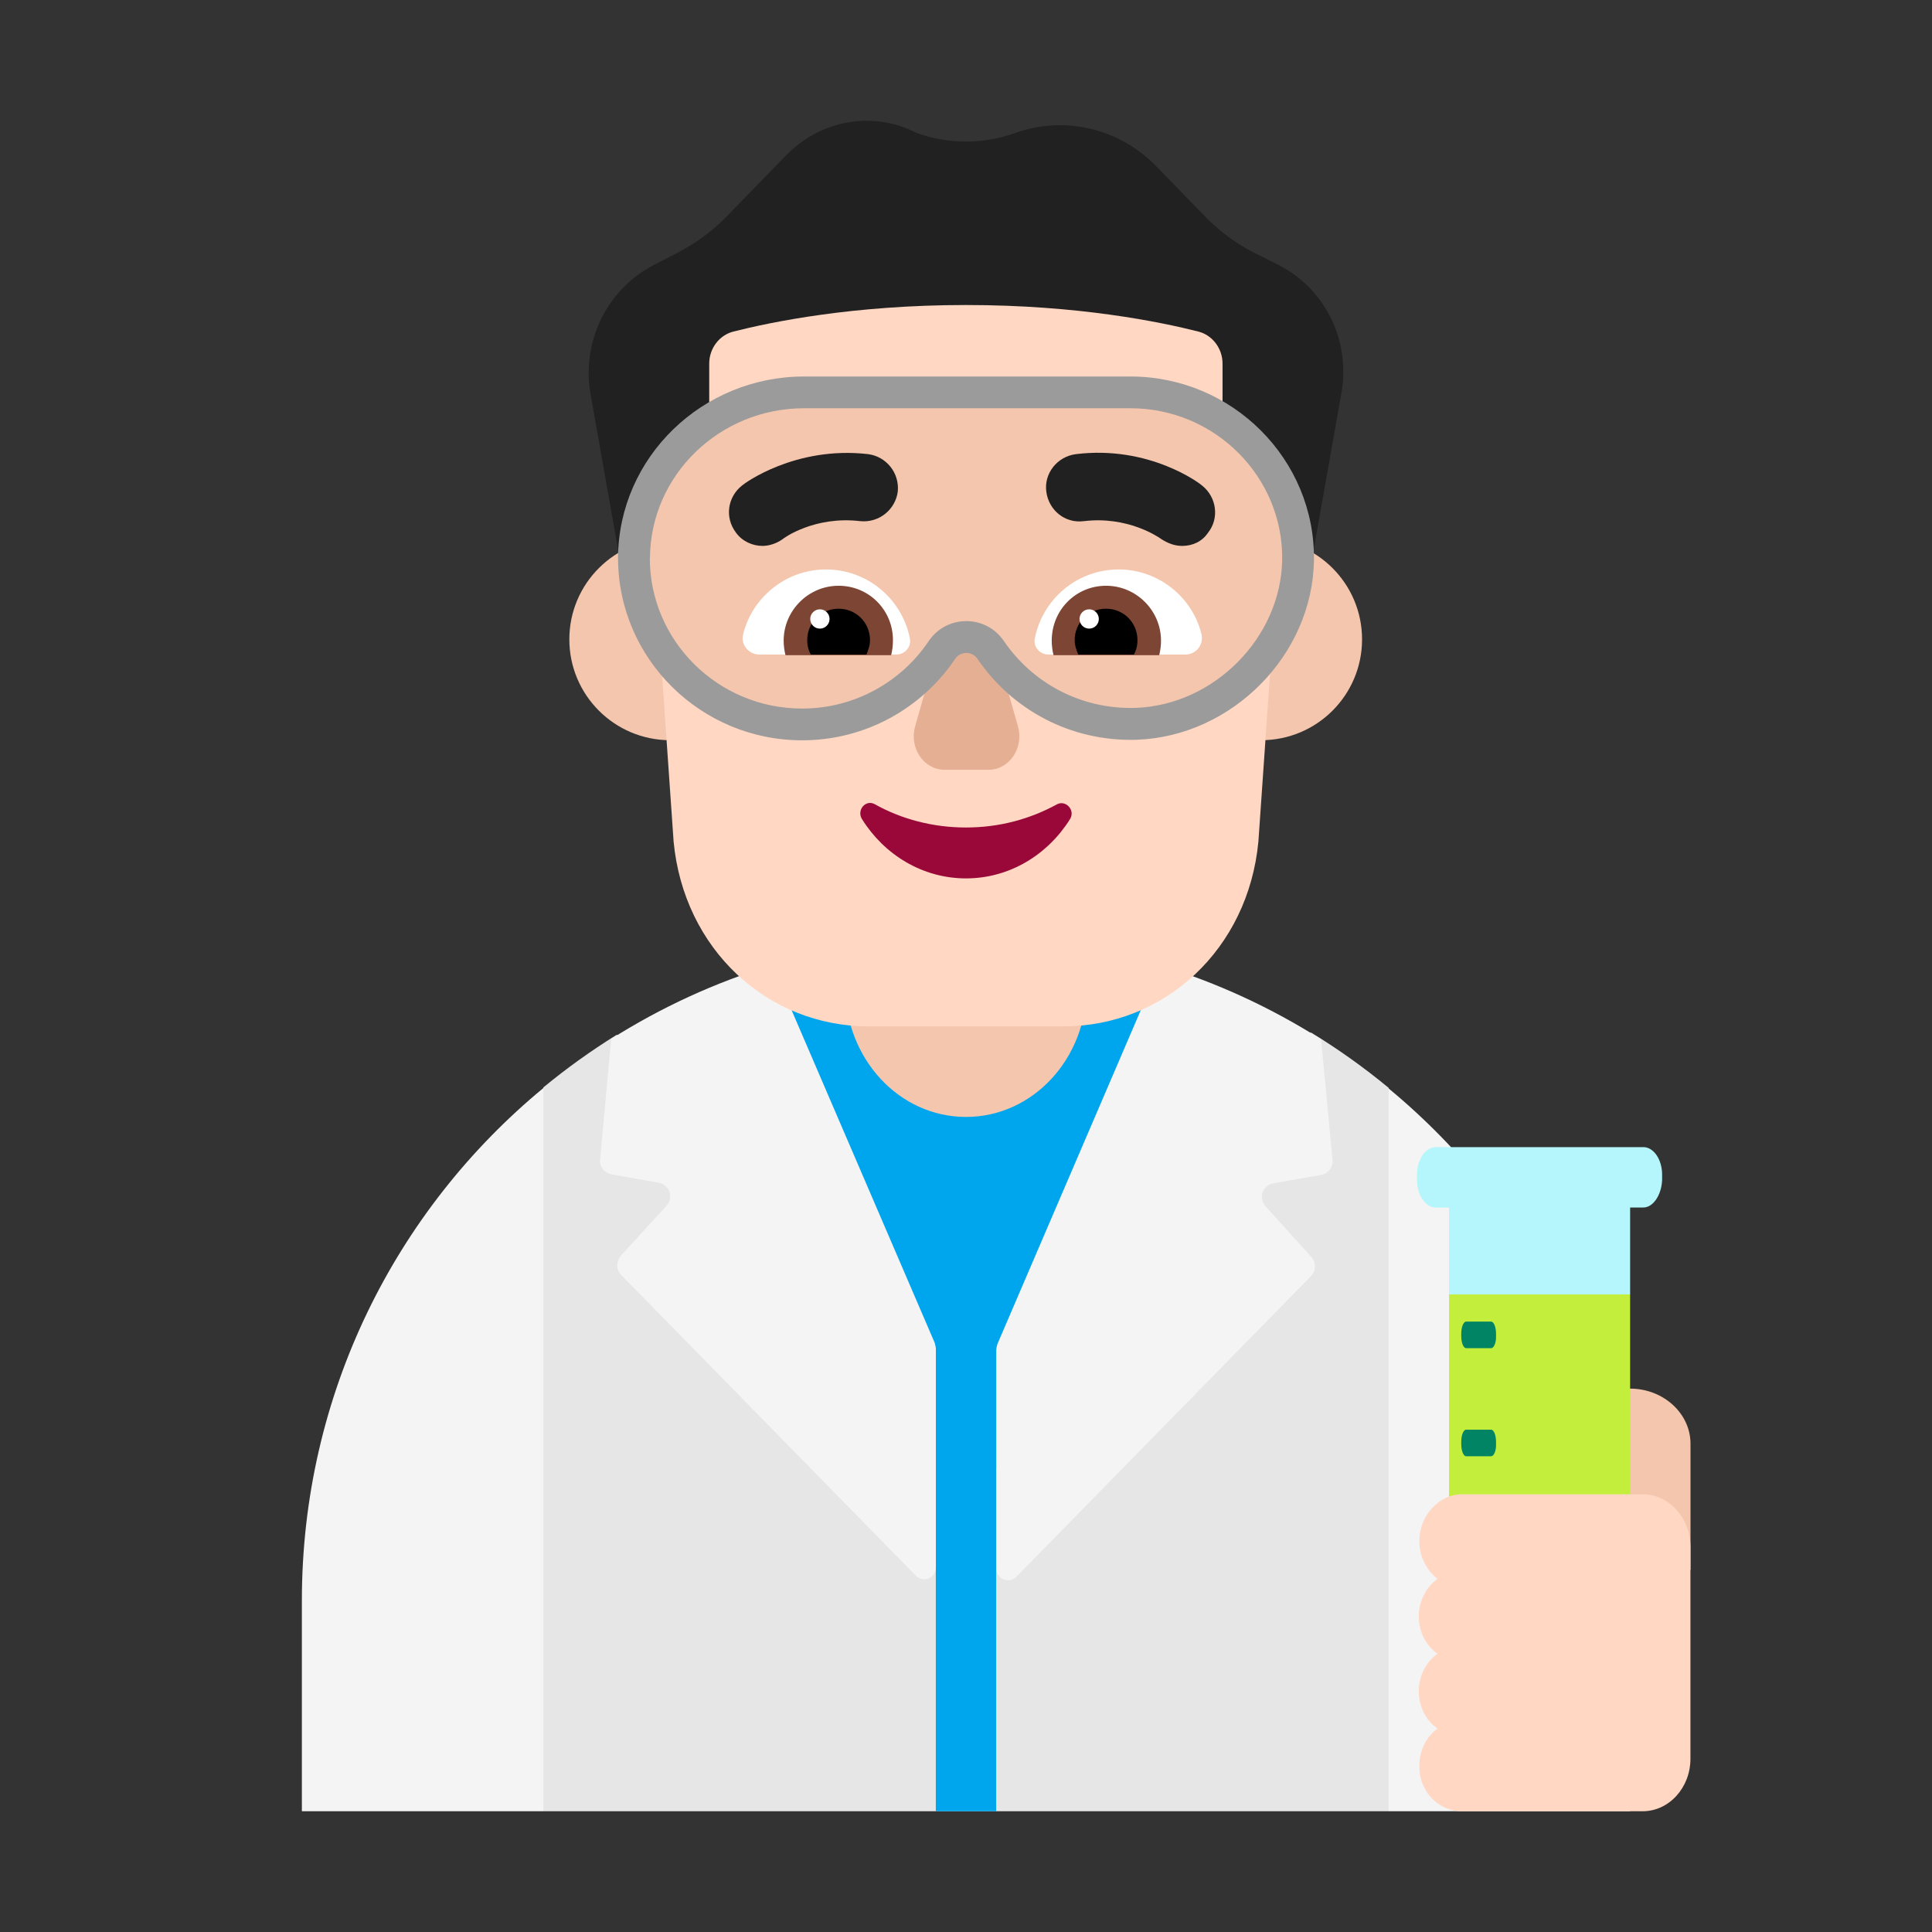 <svg fill="none" height="32" viewBox="0 0 32 32" width="32" xmlns="http://www.w3.org/2000/svg"><rect x="0" y="0" width="32" height="32" fill="#333333" stroke="none"/><path d="m9 18.011c.382-.315.786-.605 1.209-.868l5.791-.143 5.72.105c.449.274.877.58 1.28.913l1 5.982-1 6h-14l-1-6z" fill="#e6e6e6"/><path d="m16.5 24.33v5.67h-1v-5.8l-4-6.7 1.346-1.542 3.154-.458 3.147.458 1.353 1.542z" fill="#00a6ed"/><g fill="#f4f4f4"><path d="m23 18.028c2.442 2.018 4 5.07 4 8.482v3.49h-4z"/><path d="m19.214 15.988c.95.29 1.845.706 2.667 1.227l.19 1.995c.01.12-.07.23-.19.25l-.79.14c-.18.03-.25.24-.13.38l.76.84c.08.09.08.23-.01.32l-4.88 4.98c-.12.12-.33.03-.33-.14v-3.61c0-.04.01-.08.02-.11z"/><path d="m10.123 17.208c.822-.52 1.717-.934 2.667-1.223l2.691 6.255.005.02c.008.031.015.057.015.09v3.61c0 .18-.21.26-.33.14l-4.88-4.98c-.09-.09-.09-.22-.01-.32l.76-.83c.12-.13.05-.35-.13-.38l-.79-.14c-.12-.03-.2-.13-.18-.26z"/><path d="m9 18.021v11.979h-4v-3.49c0-3.42 1.556-6.472 4-8.489z"/></g><path d="m27 23c.55 0 1 .41 1 .912v2.088h-2v-2.088c.01-.502.45-.912 1-.912z" fill="#f4c6ad"/><path d="m27.22 20h-.22v1.44l-1.5 1.06-1.5-1.06v-1.44h-.22c-.17 0-.31-.206-.31-.456v-.088c0-.25.14-.456.31-.456h3.44c.17 0 .31.206.31.456v.088c-.01.25-.15.456-.31.456z" fill="#b4f6fc"/><path d="m27 21.44h-3v6.31h3z" fill="#c3ef3c"/><path d="m24.284 22.33h.414c.045 0 .085-.09.081-.2v-.04c0-.11-.037-.2-.081-.2h-.414c-.045 0-.081.09-.081.2v.04c0 .11.036.2.081.2z" fill="#008463"/><path d="m24.284 24.12h.414c.045 0 .085-.09.081-.2v-.04c0-.11-.037-.2-.081-.2h-.414c-.045 0-.081.09-.081.2v.04c0 .11.036.2.081.2z" fill="#008463"/><path d="m23.509 25.5c.009-.4.328-.75.701-.75h2.997c.437 0 .792.39.792.87v3.51c0 .48-.355.87-.792.87h-2.997c-.373 0-.692-.31-.701-.72-.009-.27.109-.51.301-.65-.191-.13-.31-.36-.31-.62s.128-.49.31-.62c-.191-.13-.31-.36-.31-.62s.128-.49.31-.62c-.182-.14-.31-.38-.301-.65z" fill="#ffd7c2"/><path d="m16 18.5c-1.107 0-2-.964-2-2.159v-2.683c0-1.195.893-2.159 2-2.159s2 .964 2 2.159v2.683c0 1.195-.893 2.159-2 2.159z" fill="#f4c6ad"/><path d="m12.77 10.59c0 .922-.748 1.67-1.67 1.67-.922 0-1.67-.748-1.67-1.67 0-.922.748-1.67 1.67-1.67.922 0 1.67.748 1.67 1.67z" fill="#f4c6ad"/><path d="m22.56 10.59c0 .922-.748 1.67-1.67 1.67s-1.67-.748-1.67-1.67c0-.922.748-1.67 1.67-1.67s1.67.748 1.67 1.67z" fill="#f4c6ad"/><path d="m15.555 3c-2.787 0-4.991 2.407-4.793 5.247l.395 5.691c.168 1.783 1.552 3.062 3.232 3.062h3.222c1.68 0 3.064-1.279 3.232-3.062l.395-5.691c.198-2.83-2.006-5.247-4.793-5.247z" fill="#ffd7c2"/><path d="m21.183 4.392-.418-.21c-.292-.15-.564-.35-.798-.59l-.817-.84c-.613-.63-1.518-.84-2.335-.55-.525.19-1.109.19-1.634 0-.71-.37-1.576-.22-2.15.36l-.992 1.02c-.233.24-.506.44-.807.6l-.409.21c-.768.4-1.197 1.27-1.041 2.14l.554 3.13c.058.31.321.54.623.55 0 0-.058-.89-.097-1.46-.019-.29.097-.58.311-.78l.185-.17c.253-.23.389-.56.389-.9v-.88c0-.25.165-.47.399-.53.632-.16 1.984-.44 3.852-.44s3.22.28 3.852.44c.233.06.399.28.399.53v.88c0 .34.146.67.389.9l.195.18c.214.2.331.48.311.78-.039.57-.097 1.45-.097 1.45.302-.02.554-.24.613-.55l.554-3.13c.165-.87-.253-1.74-1.031-2.14z" fill="#212121"/><path d="m15.654 10.29-.496 1.738c-.103.356.14.722.486.722h.73c.346 0 .589-.366.486-.722l-.496-1.738c-.103-.386-.599-.386-.711 0z" fill="#e5af93"/><path d="m18.724 6.5h-5.408c-1.535 0-2.806 1.217-2.816 2.745 0 1.518 1.25 2.755 2.785 2.755.966 0 1.82-.493 2.318-1.237.193-.282.61-.282.803 0 .518.764 1.403 1.257 2.409 1.227 1.444-.05 2.663-1.287 2.684-2.715.02-1.518-1.23-2.775-2.775-2.775z" fill="#f4c6ad"/><path d="m12.31 10.502c.15-.61.71-1.07 1.37-1.07.69 0 1.26.49 1.39 1.14.03.14-.08.27-.23.27h-2.26c-.18 0-.32-.17-.27-.34z" fill="#fff"/><path d="m19.9 10.502c-.15-.61-.71-1.07-1.37-1.07-.69 0-1.26.49-1.39 1.14-.03.14.08.27.23.27h2.26c.18 0 .31-.16.27-.34z" fill="#fff"/><path d="m12.98 10.612c0-.5.41-.91.91-.91s.9.4.9.9c0 .09-.01.17-.03.25h-1.75c-.02-.08-.03-.16-.03-.24z" fill="#7d4533"/><path d="m19.23 10.612c0-.5-.41-.91-.91-.91s-.9.4-.9.91c0 .08.01.16.03.24h1.75c.02-.08.03-.16.03-.24z" fill="#7d4533"/><path d="m13.89 10.082c.29 0 .52.23.52.52 0 .09-.03.17-.06.24h-.92c-.04-.07-.06-.15-.06-.24 0-.29.23-.52.52-.52z" fill="#000"/><path d="m18.32 10.082c-.29 0-.52.23-.52.52 0 .09.03.17.06.24h.92c.04-.07.06-.15.06-.24 0-.29-.23-.52-.52-.52z" fill="#000"/><path d="m13.74 10.252c0 .088-.072.16-.16.16-.088 0-.16-.072-.16-.16s.072-.16.16-.16c.088 0 .16.072.16.16z" fill="#fff"/><path d="m18.2 10.252c0 .088-.072.16-.16.16s-.16-.072-.16-.16.072-.16.16-.16.16.072.16.16z" fill="#fff"/><path d="m19.24 8.932c.11.07.22.11.34.11.17 0 .33-.07.43-.22.19-.24.14-.59-.1-.78-.03-.03-.87-.67-2.09-.52-.31.04-.53.32-.49.62.04.31.31.53.62.49.727-.087 1.228.257 1.286.297.002.001.004.003.004.003z" fill="#212121"/><path d="m12.19 8.822c.1.14.27.22.44.22.11 0 .23-.04.33-.11.02-.02.53-.39 1.29-.3.31.03.58-.19.62-.49.03-.31-.19-.58-.49-.62-1.21-.14-2.06.49-2.09.52-.24.19-.29.53-.1.78z" fill="#212121"/><path d="m16 13.706c-.55 0-1.07-.139-1.509-.385-.153-.085-.306.096-.214.246.367.587.999.982 1.723.982s1.356-.395 1.723-.982c.092-.149-.071-.32-.214-.246-.449.246-.958.385-1.509.385z" fill="#990838"/><path d="m10.236 9.243c.011-1.679 1.406-3.007 3.08-3.007h5.408c1.689 0 3.061 1.374 3.039 3.042v0c-.022 1.57-1.356 2.919-2.938 2.975l-.001 0c-1.1.033-2.068-.506-2.635-1.342-.088-.128-.279-.128-.367-.001-.545.813-1.479 1.352-2.536 1.352-1.678 0-3.049-1.352-3.049-3.019zm.527.003c.001 1.37 1.13 2.49 2.522 2.49.874 0 1.648-.446 2.099-1.12l.002-.003c.298-.434.94-.434 1.238 0l.001.001c.47.692 1.27 1.138 2.183 1.111 1.305-.046 2.41-1.17 2.429-2.455.018-1.368-1.111-2.508-2.512-2.508h-5.408c-1.396 0-2.543 1.105-2.552 2.482z" fill="#9b9b9b"/></svg>